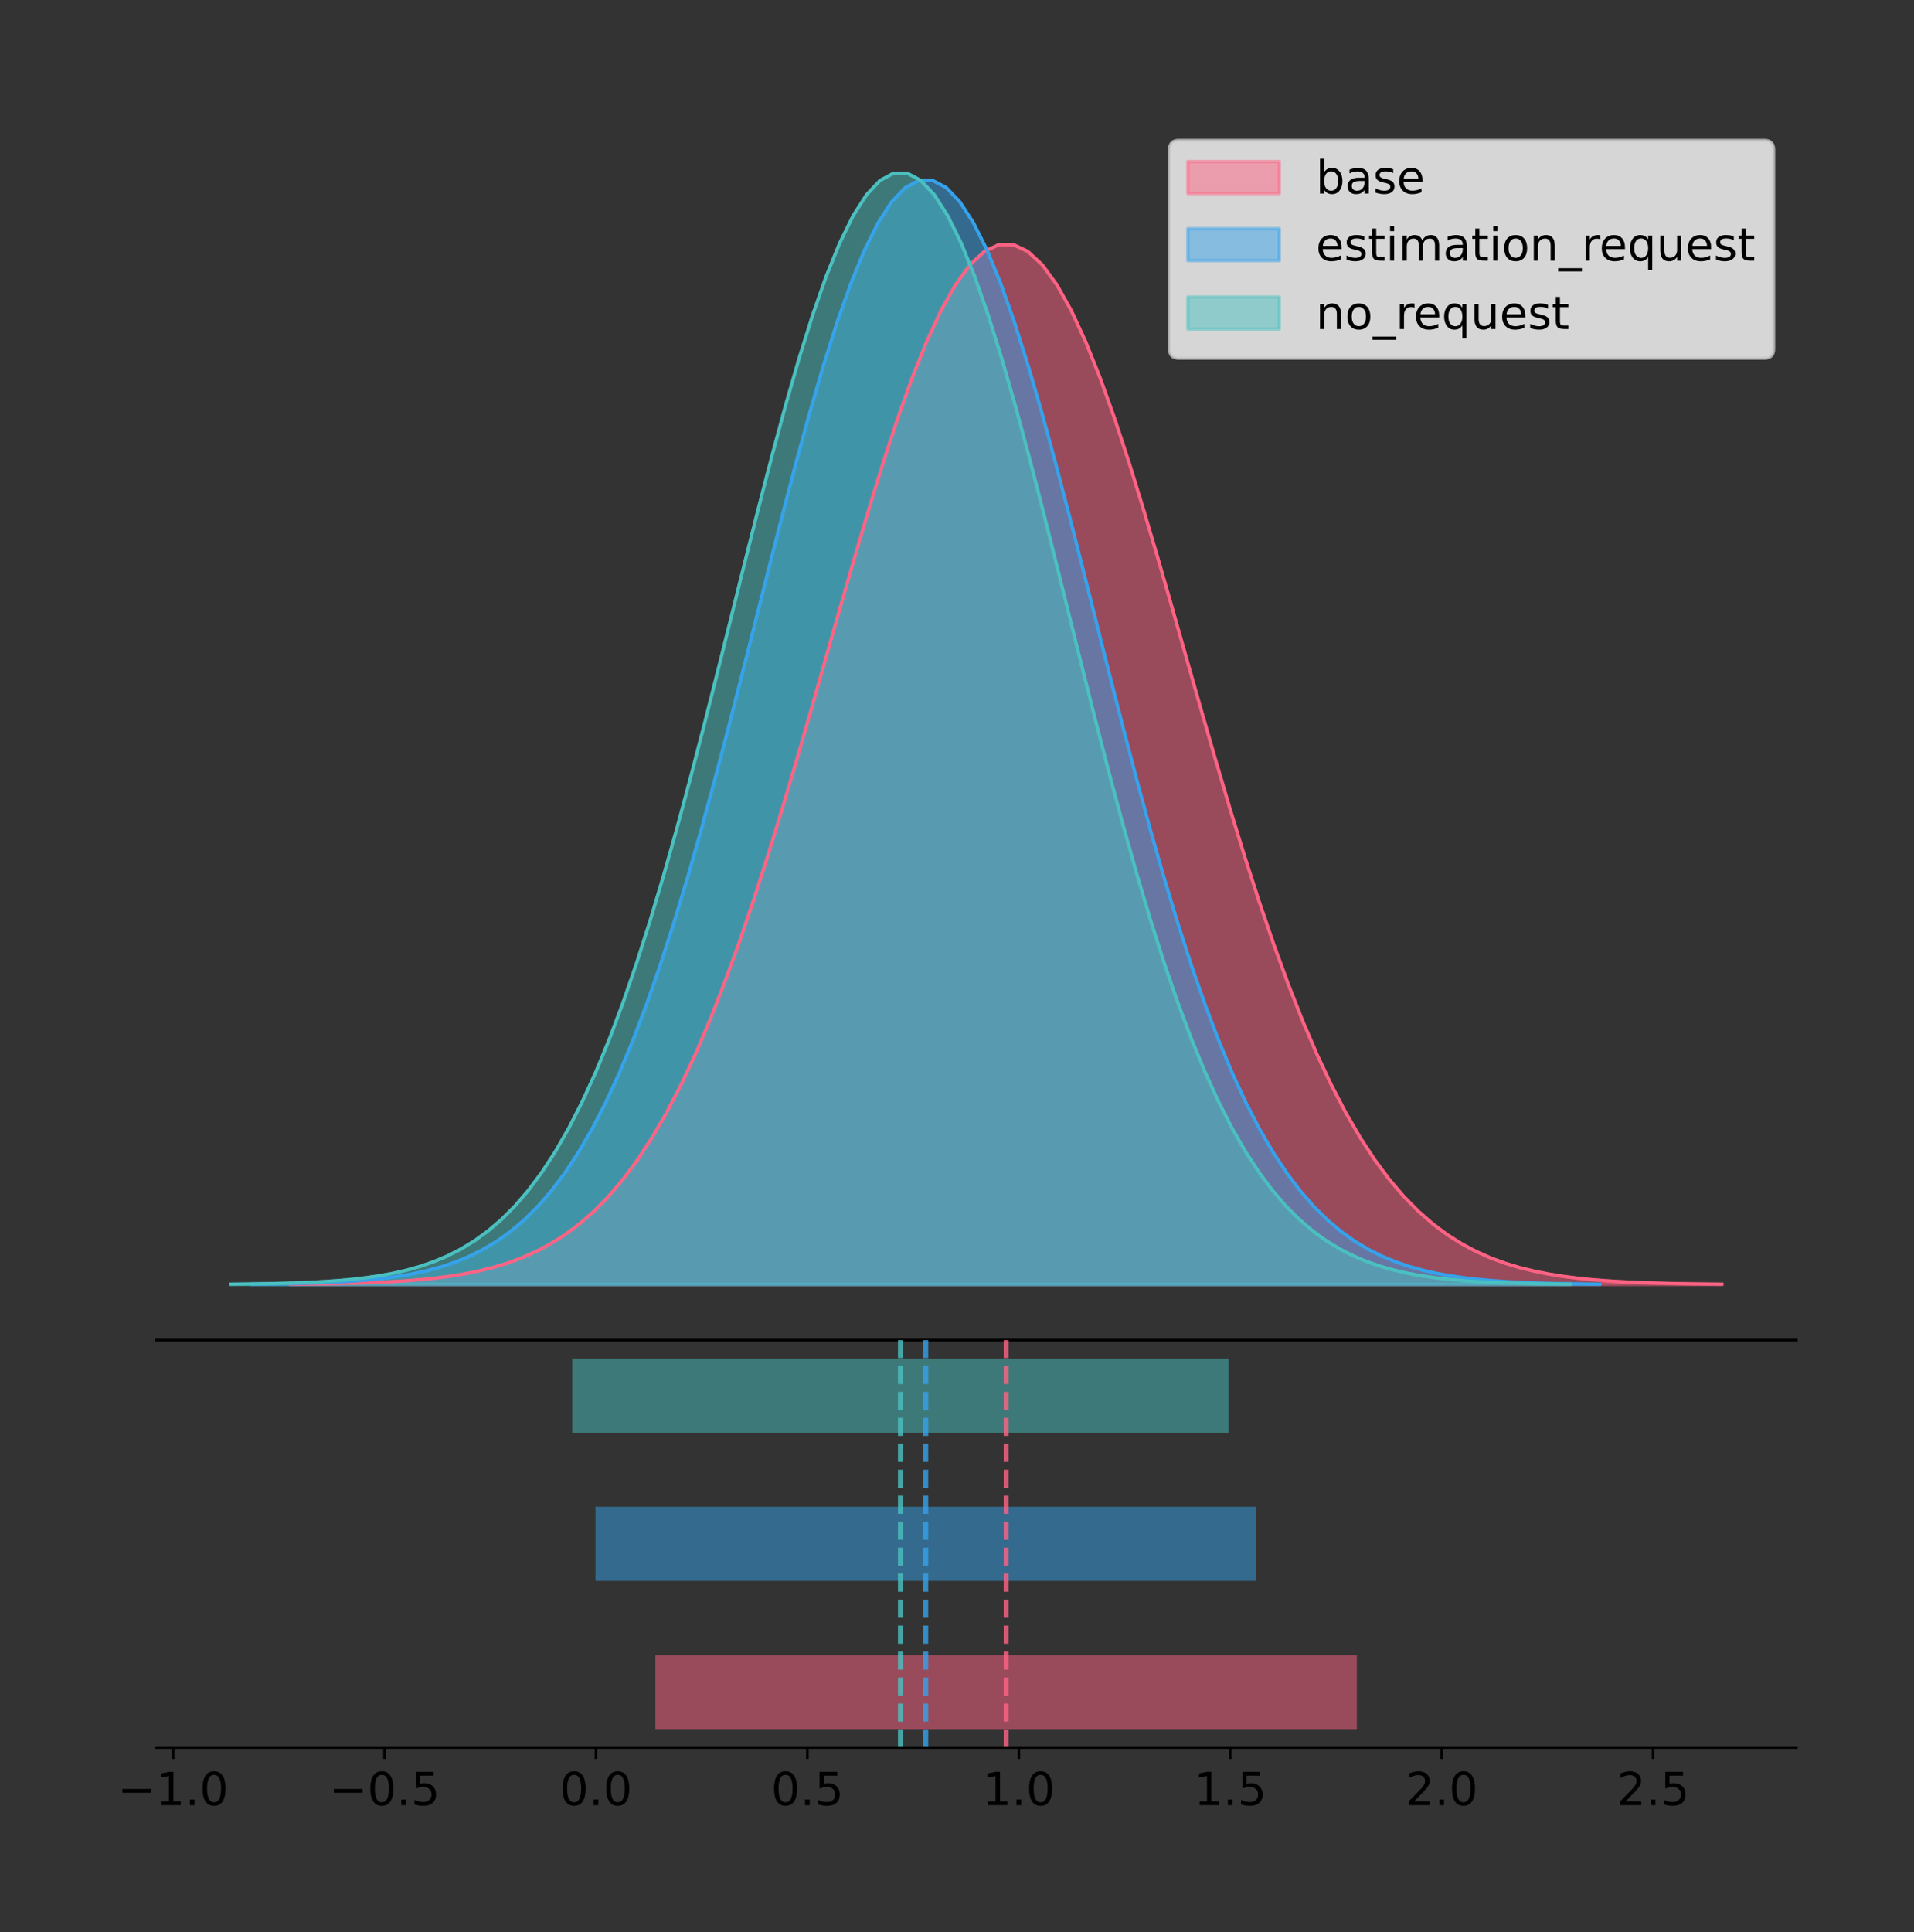 <?xml version="1.0" encoding="utf-8" standalone="no"?>
<!DOCTYPE svg PUBLIC "-//W3C//DTD SVG 1.1//EN"
  "http://www.w3.org/Graphics/SVG/1.1/DTD/svg11.dtd">
<!-- Created with matplotlib (https://matplotlib.org/) -->
<svg height="591.509pt" version="1.1" viewBox="0 0 586.017 591.509" width="586.017pt" xmlns="http://www.w3.org/2000/svg" xmlns:xlink="http://www.w3.org/1999/xlink">
 <rect x="0" y="0" width="586.017" height="591.509" fill="#333333" stroke="none"/>
 <defs>
  <style type="text/css">
*{stroke-linecap:butt;stroke-linejoin:round;}
  </style>
 </defs>
 <g id="figure_1">
  <g id="patch_1">
   <path d="M 0 591.509 
L 586.017 591.509 
L 586.017 0 
L 0 0 
z
" style="fill:none;"/>
  </g>
  <g id="axes_1">
   <g id="patch_2">
    <path d="M 47.817 410.22 
L 550.017 410.22 
L 550.017 36 
L 47.817 36 
z
" style="fill:none;"/>
   </g>
   <g id="PolyCollection_1">
    <defs>
     <path d="M 88.91 -198.299 
L 88.91 -198.406 
L 93.337 -198.447 
L 97.764 -198.501 
L 102.191 -198.573 
L 106.618 -198.669 
L 111.045 -198.795 
L 115.472 -198.96 
L 119.899 -199.174 
L 124.327 -199.45 
L 128.754 -199.804 
L 133.181 -200.253 
L 137.608 -200.82 
L 142.035 -201.529 
L 146.462 -202.412 
L 150.889 -203.502 
L 155.316 -204.838 
L 159.743 -206.463 
L 164.17 -208.426 
L 168.597 -210.78 
L 173.024 -213.58 
L 177.451 -216.887 
L 181.878 -220.762 
L 186.306 -225.269 
L 190.733 -230.469 
L 195.16 -236.421 
L 199.587 -243.181 
L 204.014 -250.796 
L 208.441 -259.304 
L 212.868 -268.728 
L 217.295 -279.08 
L 221.722 -290.349 
L 226.149 -302.508 
L 230.576 -315.506 
L 235.003 -329.267 
L 239.43 -343.69 
L 243.857 -358.652 
L 248.285 -374.002 
L 252.712 -389.569 
L 257.139 -405.16 
L 261.566 -420.565 
L 265.993 -435.563 
L 270.42 -449.925 
L 274.847 -463.419 
L 279.274 -475.819 
L 283.701 -486.908 
L 288.128 -496.486 
L 292.555 -504.377 
L 296.982 -510.433 
L 301.409 -514.536 
L 305.836 -516.608 
L 310.264 -516.608 
L 314.691 -514.536 
L 319.118 -510.433 
L 323.545 -504.377 
L 327.972 -496.486 
L 332.399 -486.908 
L 336.826 -475.819 
L 341.253 -463.419 
L 345.68 -449.925 
L 350.107 -435.563 
L 354.534 -420.565 
L 358.961 -405.16 
L 363.388 -389.569 
L 367.815 -374.002 
L 372.243 -358.652 
L 376.67 -343.69 
L 381.097 -329.267 
L 385.524 -315.506 
L 389.951 -302.508 
L 394.378 -290.349 
L 398.805 -279.08 
L 403.232 -268.728 
L 407.659 -259.304 
L 412.086 -250.796 
L 416.513 -243.181 
L 420.94 -236.421 
L 425.367 -230.469 
L 429.794 -225.269 
L 434.222 -220.762 
L 438.649 -216.887 
L 443.076 -213.58 
L 447.503 -210.78 
L 451.93 -208.426 
L 456.357 -206.463 
L 460.784 -204.838 
L 465.211 -203.502 
L 469.638 -202.412 
L 474.065 -201.529 
L 478.492 -200.82 
L 482.919 -200.253 
L 487.346 -199.804 
L 491.773 -199.45 
L 496.201 -199.174 
L 500.628 -198.96 
L 505.055 -198.795 
L 509.482 -198.669 
L 513.909 -198.573 
L 518.336 -198.501 
L 522.763 -198.447 
L 527.19 -198.406 
L 527.19 -198.299 
L 527.19 -198.299 
L 522.763 -198.299 
L 518.336 -198.299 
L 513.909 -198.299 
L 509.482 -198.299 
L 505.055 -198.299 
L 500.628 -198.299 
L 496.201 -198.299 
L 491.773 -198.299 
L 487.346 -198.299 
L 482.919 -198.299 
L 478.492 -198.299 
L 474.065 -198.299 
L 469.638 -198.299 
L 465.211 -198.299 
L 460.784 -198.299 
L 456.357 -198.299 
L 451.93 -198.299 
L 447.503 -198.299 
L 443.076 -198.299 
L 438.649 -198.299 
L 434.222 -198.299 
L 429.794 -198.299 
L 425.367 -198.299 
L 420.94 -198.299 
L 416.513 -198.299 
L 412.086 -198.299 
L 407.659 -198.299 
L 403.232 -198.299 
L 398.805 -198.299 
L 394.378 -198.299 
L 389.951 -198.299 
L 385.524 -198.299 
L 381.097 -198.299 
L 376.67 -198.299 
L 372.243 -198.299 
L 367.815 -198.299 
L 363.388 -198.299 
L 358.961 -198.299 
L 354.534 -198.299 
L 350.107 -198.299 
L 345.68 -198.299 
L 341.253 -198.299 
L 336.826 -198.299 
L 332.399 -198.299 
L 327.972 -198.299 
L 323.545 -198.299 
L 319.118 -198.299 
L 314.691 -198.299 
L 310.264 -198.299 
L 305.836 -198.299 
L 301.409 -198.299 
L 296.982 -198.299 
L 292.555 -198.299 
L 288.128 -198.299 
L 283.701 -198.299 
L 279.274 -198.299 
L 274.847 -198.299 
L 270.42 -198.299 
L 265.993 -198.299 
L 261.566 -198.299 
L 257.139 -198.299 
L 252.712 -198.299 
L 248.285 -198.299 
L 243.857 -198.299 
L 239.43 -198.299 
L 235.003 -198.299 
L 230.576 -198.299 
L 226.149 -198.299 
L 221.722 -198.299 
L 217.295 -198.299 
L 212.868 -198.299 
L 208.441 -198.299 
L 204.014 -198.299 
L 199.587 -198.299 
L 195.16 -198.299 
L 190.733 -198.299 
L 186.306 -198.299 
L 181.878 -198.299 
L 177.451 -198.299 
L 173.024 -198.299 
L 168.597 -198.299 
L 164.17 -198.299 
L 159.743 -198.299 
L 155.316 -198.299 
L 150.889 -198.299 
L 146.462 -198.299 
L 142.035 -198.299 
L 137.608 -198.299 
L 133.181 -198.299 
L 128.754 -198.299 
L 124.327 -198.299 
L 119.899 -198.299 
L 115.472 -198.299 
L 111.045 -198.299 
L 106.618 -198.299 
L 102.191 -198.299 
L 97.764 -198.299 
L 93.337 -198.299 
L 88.91 -198.299 
z
" id="m55bb6c1ed9" style="stroke:#ff6384;stroke-opacity:0.5;"/>
    </defs>
    <g clip-path="url(#p4dd7f9930e)">
     <use style="fill:#ff6384;fill-opacity:0.5;stroke:#ff6384;stroke-opacity:0.5;" x="0" xlink:href="#m55bb6c1ed9" y="591.509"/>
    </g>
   </g>
   <g id="PolyCollection_2">
    <defs>
     <path d="M 77.064 -198.299 
L 77.064 -198.413 
L 81.234 -198.456 
L 85.403 -198.513 
L 89.572 -198.59 
L 93.742 -198.692 
L 97.911 -198.826 
L 102.081 -199.001 
L 106.25 -199.228 
L 110.42 -199.522 
L 114.589 -199.897 
L 118.758 -200.374 
L 122.928 -200.975 
L 127.097 -201.729 
L 131.267 -202.666 
L 135.436 -203.823 
L 139.606 -205.242 
L 143.775 -206.968 
L 147.945 -209.052 
L 152.114 -211.551 
L 156.283 -214.524 
L 160.453 -218.036 
L 164.622 -222.15 
L 168.792 -226.935 
L 172.961 -232.456 
L 177.131 -238.777 
L 181.3 -245.955 
L 185.469 -254.04 
L 189.639 -263.073 
L 193.808 -273.08 
L 197.978 -284.071 
L 202.147 -296.037 
L 206.317 -308.948 
L 210.486 -322.748 
L 214.655 -337.359 
L 218.825 -352.674 
L 222.994 -368.561 
L 227.164 -384.859 
L 231.333 -401.388 
L 235.503 -417.942 
L 239.672 -434.299 
L 243.841 -450.224 
L 248.011 -465.473 
L 252.18 -479.801 
L 256.35 -492.967 
L 260.519 -504.742 
L 264.689 -514.912 
L 268.858 -523.291 
L 273.027 -529.72 
L 277.197 -534.077 
L 281.366 -536.277 
L 285.536 -536.277 
L 289.705 -534.077 
L 293.875 -529.72 
L 298.044 -523.291 
L 302.214 -514.912 
L 306.383 -504.742 
L 310.552 -492.967 
L 314.722 -479.801 
L 318.891 -465.473 
L 323.061 -450.224 
L 327.23 -434.299 
L 331.4 -417.942 
L 335.569 -401.388 
L 339.738 -384.859 
L 343.908 -368.561 
L 348.077 -352.674 
L 352.247 -337.359 
L 356.416 -322.748 
L 360.586 -308.948 
L 364.755 -296.037 
L 368.924 -284.071 
L 373.094 -273.08 
L 377.263 -263.073 
L 381.433 -254.04 
L 385.602 -245.955 
L 389.772 -238.777 
L 393.941 -232.456 
L 398.11 -226.935 
L 402.28 -222.15 
L 406.449 -218.036 
L 410.619 -214.524 
L 414.788 -211.551 
L 418.958 -209.052 
L 423.127 -206.968 
L 427.297 -205.242 
L 431.466 -203.823 
L 435.635 -202.666 
L 439.805 -201.729 
L 443.974 -200.975 
L 448.144 -200.374 
L 452.313 -199.897 
L 456.483 -199.522 
L 460.652 -199.228 
L 464.821 -199.001 
L 468.991 -198.826 
L 473.16 -198.692 
L 477.33 -198.59 
L 481.499 -198.513 
L 485.669 -198.456 
L 489.838 -198.413 
L 489.838 -198.299 
L 489.838 -198.299 
L 485.669 -198.299 
L 481.499 -198.299 
L 477.33 -198.299 
L 473.16 -198.299 
L 468.991 -198.299 
L 464.821 -198.299 
L 460.652 -198.299 
L 456.483 -198.299 
L 452.313 -198.299 
L 448.144 -198.299 
L 443.974 -198.299 
L 439.805 -198.299 
L 435.635 -198.299 
L 431.466 -198.299 
L 427.297 -198.299 
L 423.127 -198.299 
L 418.958 -198.299 
L 414.788 -198.299 
L 410.619 -198.299 
L 406.449 -198.299 
L 402.28 -198.299 
L 398.11 -198.299 
L 393.941 -198.299 
L 389.772 -198.299 
L 385.602 -198.299 
L 381.433 -198.299 
L 377.263 -198.299 
L 373.094 -198.299 
L 368.924 -198.299 
L 364.755 -198.299 
L 360.586 -198.299 
L 356.416 -198.299 
L 352.247 -198.299 
L 348.077 -198.299 
L 343.908 -198.299 
L 339.738 -198.299 
L 335.569 -198.299 
L 331.4 -198.299 
L 327.23 -198.299 
L 323.061 -198.299 
L 318.891 -198.299 
L 314.722 -198.299 
L 310.552 -198.299 
L 306.383 -198.299 
L 302.214 -198.299 
L 298.044 -198.299 
L 293.875 -198.299 
L 289.705 -198.299 
L 285.536 -198.299 
L 281.366 -198.299 
L 277.197 -198.299 
L 273.027 -198.299 
L 268.858 -198.299 
L 264.689 -198.299 
L 260.519 -198.299 
L 256.35 -198.299 
L 252.18 -198.299 
L 248.011 -198.299 
L 243.841 -198.299 
L 239.672 -198.299 
L 235.503 -198.299 
L 231.333 -198.299 
L 227.164 -198.299 
L 222.994 -198.299 
L 218.825 -198.299 
L 214.655 -198.299 
L 210.486 -198.299 
L 206.317 -198.299 
L 202.147 -198.299 
L 197.978 -198.299 
L 193.808 -198.299 
L 189.639 -198.299 
L 185.469 -198.299 
L 181.3 -198.299 
L 177.131 -198.299 
L 172.961 -198.299 
L 168.792 -198.299 
L 164.622 -198.299 
L 160.453 -198.299 
L 156.283 -198.299 
L 152.114 -198.299 
L 147.945 -198.299 
L 143.775 -198.299 
L 139.606 -198.299 
L 135.436 -198.299 
L 131.267 -198.299 
L 127.097 -198.299 
L 122.928 -198.299 
L 118.758 -198.299 
L 114.589 -198.299 
L 110.42 -198.299 
L 106.25 -198.299 
L 102.081 -198.299 
L 97.911 -198.299 
L 93.742 -198.299 
L 89.572 -198.299 
L 85.403 -198.299 
L 81.234 -198.299 
L 77.064 -198.299 
z
" id="mb4f3d5709d" style="stroke:#36a2eb;stroke-opacity:0.5;"/>
    </defs>
    <g clip-path="url(#p4dd7f9930e)">
     <use style="fill:#36a2eb;fill-opacity:0.5;stroke:#36a2eb;stroke-opacity:0.5;" x="0" xlink:href="#mb4f3d5709d" y="591.509"/>
    </g>
   </g>
   <g id="PolyCollection_3">
    <defs>
     <path d="M 70.645 -198.299 
L 70.645 -198.414 
L 74.787 -198.457 
L 78.929 -198.515 
L 83.071 -198.592 
L 87.213 -198.694 
L 91.356 -198.829 
L 95.498 -199.006 
L 99.64 -199.235 
L 103.782 -199.53 
L 107.924 -199.907 
L 112.066 -200.387 
L 116.209 -200.993 
L 120.351 -201.751 
L 124.493 -202.695 
L 128.635 -203.86 
L 132.777 -205.288 
L 136.92 -207.025 
L 141.062 -209.123 
L 145.204 -211.638 
L 149.346 -214.631 
L 153.488 -218.165 
L 157.631 -222.307 
L 161.773 -227.124 
L 165.915 -232.681 
L 170.057 -239.043 
L 174.199 -246.268 
L 178.342 -254.407 
L 182.484 -263.499 
L 186.626 -273.572 
L 190.768 -284.635 
L 194.91 -296.68 
L 199.052 -309.675 
L 203.195 -323.567 
L 207.337 -338.274 
L 211.479 -353.69 
L 215.621 -369.68 
L 219.763 -386.086 
L 223.906 -402.724 
L 228.048 -419.387 
L 232.19 -435.851 
L 236.332 -451.881 
L 240.474 -467.231 
L 244.617 -481.653 
L 248.759 -494.905 
L 252.901 -506.757 
L 257.043 -516.994 
L 261.185 -525.428 
L 265.328 -531.9 
L 269.47 -536.285 
L 273.612 -538.499 
L 277.754 -538.499 
L 281.896 -536.285 
L 286.038 -531.9 
L 290.181 -525.428 
L 294.323 -516.994 
L 298.465 -506.757 
L 302.607 -494.905 
L 306.749 -481.653 
L 310.892 -467.231 
L 315.034 -451.881 
L 319.176 -435.851 
L 323.318 -419.387 
L 327.46 -402.724 
L 331.603 -386.086 
L 335.745 -369.68 
L 339.887 -353.69 
L 344.029 -338.274 
L 348.171 -323.567 
L 352.314 -309.675 
L 356.456 -296.68 
L 360.598 -284.635 
L 364.74 -273.572 
L 368.882 -263.499 
L 373.024 -254.407 
L 377.167 -246.268 
L 381.309 -239.043 
L 385.451 -232.681 
L 389.593 -227.124 
L 393.735 -222.307 
L 397.878 -218.165 
L 402.02 -214.631 
L 406.162 -211.638 
L 410.304 -209.123 
L 414.446 -207.025 
L 418.589 -205.288 
L 422.731 -203.86 
L 426.873 -202.695 
L 431.015 -201.751 
L 435.157 -200.993 
L 439.3 -200.387 
L 443.442 -199.907 
L 447.584 -199.53 
L 451.726 -199.235 
L 455.868 -199.006 
L 460.01 -198.829 
L 464.153 -198.694 
L 468.295 -198.592 
L 472.437 -198.515 
L 476.579 -198.457 
L 480.721 -198.414 
L 480.721 -198.299 
L 480.721 -198.299 
L 476.579 -198.299 
L 472.437 -198.299 
L 468.295 -198.299 
L 464.153 -198.299 
L 460.01 -198.299 
L 455.868 -198.299 
L 451.726 -198.299 
L 447.584 -198.299 
L 443.442 -198.299 
L 439.3 -198.299 
L 435.157 -198.299 
L 431.015 -198.299 
L 426.873 -198.299 
L 422.731 -198.299 
L 418.589 -198.299 
L 414.446 -198.299 
L 410.304 -198.299 
L 406.162 -198.299 
L 402.02 -198.299 
L 397.878 -198.299 
L 393.735 -198.299 
L 389.593 -198.299 
L 385.451 -198.299 
L 381.309 -198.299 
L 377.167 -198.299 
L 373.024 -198.299 
L 368.882 -198.299 
L 364.74 -198.299 
L 360.598 -198.299 
L 356.456 -198.299 
L 352.314 -198.299 
L 348.171 -198.299 
L 344.029 -198.299 
L 339.887 -198.299 
L 335.745 -198.299 
L 331.603 -198.299 
L 327.46 -198.299 
L 323.318 -198.299 
L 319.176 -198.299 
L 315.034 -198.299 
L 310.892 -198.299 
L 306.749 -198.299 
L 302.607 -198.299 
L 298.465 -198.299 
L 294.323 -198.299 
L 290.181 -198.299 
L 286.038 -198.299 
L 281.896 -198.299 
L 277.754 -198.299 
L 273.612 -198.299 
L 269.47 -198.299 
L 265.328 -198.299 
L 261.185 -198.299 
L 257.043 -198.299 
L 252.901 -198.299 
L 248.759 -198.299 
L 244.617 -198.299 
L 240.474 -198.299 
L 236.332 -198.299 
L 232.19 -198.299 
L 228.048 -198.299 
L 223.906 -198.299 
L 219.763 -198.299 
L 215.621 -198.299 
L 211.479 -198.299 
L 207.337 -198.299 
L 203.195 -198.299 
L 199.052 -198.299 
L 194.91 -198.299 
L 190.768 -198.299 
L 186.626 -198.299 
L 182.484 -198.299 
L 178.342 -198.299 
L 174.199 -198.299 
L 170.057 -198.299 
L 165.915 -198.299 
L 161.773 -198.299 
L 157.631 -198.299 
L 153.488 -198.299 
L 149.346 -198.299 
L 145.204 -198.299 
L 141.062 -198.299 
L 136.92 -198.299 
L 132.777 -198.299 
L 128.635 -198.299 
L 124.493 -198.299 
L 120.351 -198.299 
L 116.209 -198.299 
L 112.066 -198.299 
L 107.924 -198.299 
L 103.782 -198.299 
L 99.64 -198.299 
L 95.498 -198.299 
L 91.356 -198.299 
L 87.213 -198.299 
L 83.071 -198.299 
L 78.929 -198.299 
L 74.787 -198.299 
L 70.645 -198.299 
z
" id="m4932a77685" style="stroke:#4bc0c0;stroke-opacity:0.5;"/>
    </defs>
    <g clip-path="url(#p4dd7f9930e)">
     <use style="fill:#4bc0c0;fill-opacity:0.5;stroke:#4bc0c0;stroke-opacity:0.5;" x="0" xlink:href="#m4932a77685" y="591.509"/>
    </g>
   </g>
   <g id="line2d_1">
    <path clip-path="url(#p4dd7f9930e)" d="M 88.91 393.103 
L 93.337 393.063 
L 97.764 393.009 
L 102.191 392.936 
L 106.618 392.84 
L 111.045 392.714 
L 115.472 392.549 
L 119.899 392.335 
L 124.327 392.059 
L 128.754 391.705 
L 133.181 391.256 
L 137.608 390.69 
L 142.035 389.98 
L 146.462 389.097 
L 150.889 388.007 
L 155.316 386.672 
L 159.743 385.046 
L 164.17 383.083 
L 168.597 380.73 
L 173.024 377.929 
L 177.451 374.622 
L 181.878 370.747 
L 186.306 366.241 
L 190.733 361.041 
L 195.16 355.088 
L 199.587 348.328 
L 204.014 340.713 
L 208.441 332.206 
L 212.868 322.781 
L 217.295 312.43 
L 221.722 301.16 
L 226.149 289.001 
L 230.576 276.003 
L 235.003 262.243 
L 239.43 247.819 
L 243.857 232.857 
L 248.285 217.507 
L 252.712 201.94 
L 257.139 186.35 
L 261.566 170.944 
L 265.993 155.946 
L 270.42 141.584 
L 274.847 128.09 
L 279.274 115.691 
L 283.701 104.602 
L 288.128 95.023 
L 292.555 87.132 
L 296.982 81.077 
L 301.409 76.974 
L 305.836 74.902 
L 310.264 74.902 
L 314.691 76.974 
L 319.118 81.077 
L 323.545 87.132 
L 327.972 95.023 
L 332.399 104.602 
L 336.826 115.691 
L 341.253 128.09 
L 345.68 141.584 
L 350.107 155.946 
L 354.534 170.944 
L 358.961 186.35 
L 363.388 201.94 
L 367.815 217.507 
L 372.243 232.857 
L 376.67 247.819 
L 381.097 262.243 
L 385.524 276.003 
L 389.951 289.001 
L 394.378 301.16 
L 398.805 312.43 
L 403.232 322.781 
L 407.659 332.206 
L 412.086 340.713 
L 416.513 348.328 
L 420.94 355.088 
L 425.367 361.041 
L 429.794 366.241 
L 434.222 370.747 
L 438.649 374.622 
L 443.076 377.929 
L 447.503 380.73 
L 451.93 383.083 
L 456.357 385.046 
L 460.784 386.672 
L 465.211 388.007 
L 469.638 389.097 
L 474.065 389.98 
L 478.492 390.69 
L 482.919 391.256 
L 487.346 391.705 
L 491.773 392.059 
L 496.201 392.335 
L 500.628 392.549 
L 505.055 392.714 
L 509.482 392.84 
L 513.909 392.936 
L 518.336 393.009 
L 522.763 393.063 
L 527.19 393.103 
" style="fill:none;stroke:#ff6384;stroke-linecap:square;"/>
   </g>
   <g id="line2d_2">
    <path clip-path="url(#p4dd7f9930e)" d="M 77.064 393.097 
L 81.234 393.054 
L 85.403 392.996 
L 89.572 392.919 
L 93.742 392.818 
L 97.911 392.684 
L 102.081 392.508 
L 106.25 392.281 
L 110.42 391.988 
L 114.589 391.613 
L 118.758 391.136 
L 122.928 390.534 
L 127.097 389.78 
L 131.267 388.843 
L 135.436 387.686 
L 139.606 386.268 
L 143.775 384.542 
L 147.945 382.457 
L 152.114 379.958 
L 156.283 376.985 
L 160.453 373.474 
L 164.622 369.359 
L 168.792 364.574 
L 172.961 359.053 
L 177.131 352.733 
L 181.3 345.555 
L 185.469 337.469 
L 189.639 328.436 
L 193.808 318.429 
L 197.978 307.438 
L 202.147 295.472 
L 206.317 282.562 
L 210.486 268.761 
L 214.655 254.15 
L 218.825 238.835 
L 222.994 222.949 
L 227.164 206.65 
L 231.333 190.121 
L 235.503 173.567 
L 239.672 157.21 
L 243.841 141.285 
L 248.011 126.036 
L 252.18 111.708 
L 256.35 98.542 
L 260.519 86.768 
L 264.689 76.597 
L 268.858 68.219 
L 273.027 61.789 
L 277.197 57.433 
L 281.366 55.233 
L 285.536 55.233 
L 289.705 57.433 
L 293.875 61.789 
L 298.044 68.219 
L 302.214 76.597 
L 306.383 86.768 
L 310.552 98.542 
L 314.722 111.708 
L 318.891 126.036 
L 323.061 141.285 
L 327.23 157.21 
L 331.4 173.567 
L 335.569 190.121 
L 339.738 206.65 
L 343.908 222.949 
L 348.077 238.835 
L 352.247 254.15 
L 356.416 268.761 
L 360.586 282.562 
L 364.755 295.472 
L 368.924 307.438 
L 373.094 318.429 
L 377.263 328.436 
L 381.433 337.469 
L 385.602 345.555 
L 389.772 352.733 
L 393.941 359.053 
L 398.11 364.574 
L 402.28 369.359 
L 406.449 373.474 
L 410.619 376.985 
L 414.788 379.958 
L 418.958 382.457 
L 423.127 384.542 
L 427.297 386.268 
L 431.466 387.686 
L 435.635 388.843 
L 439.805 389.78 
L 443.974 390.534 
L 448.144 391.136 
L 452.313 391.613 
L 456.483 391.988 
L 460.652 392.281 
L 464.821 392.508 
L 468.991 392.684 
L 473.16 392.818 
L 477.33 392.919 
L 481.499 392.996 
L 485.669 393.054 
L 489.838 393.097 
" style="fill:none;stroke:#36a2eb;stroke-linecap:square;"/>
   </g>
   <g id="line2d_3">
    <path clip-path="url(#p4dd7f9930e)" d="M 70.645 393.096 
L 74.787 393.053 
L 78.929 392.995 
L 83.071 392.918 
L 87.213 392.815 
L 91.356 392.68 
L 95.498 392.504 
L 99.64 392.275 
L 103.782 391.98 
L 107.924 391.602 
L 112.066 391.122 
L 116.209 390.516 
L 120.351 389.758 
L 124.493 388.814 
L 128.635 387.65 
L 132.777 386.222 
L 136.92 384.485 
L 141.062 382.386 
L 145.204 379.871 
L 149.346 376.878 
L 153.488 373.344 
L 157.631 369.202 
L 161.773 364.386 
L 165.915 358.828 
L 170.057 352.466 
L 174.199 345.241 
L 178.342 337.103 
L 182.484 328.01 
L 186.626 317.937 
L 190.768 306.874 
L 194.91 294.829 
L 199.052 281.834 
L 203.195 267.942 
L 207.337 253.235 
L 211.479 237.82 
L 215.621 221.829 
L 219.763 205.423 
L 223.906 188.786 
L 228.048 172.123 
L 232.19 155.658 
L 236.332 139.628 
L 240.474 124.279 
L 244.617 109.857 
L 248.759 96.604 
L 252.901 84.752 
L 257.043 74.515 
L 261.185 66.081 
L 265.328 59.61 
L 269.47 55.224 
L 273.612 53.01 
L 277.754 53.01 
L 281.896 55.224 
L 286.038 59.61 
L 290.181 66.081 
L 294.323 74.515 
L 298.465 84.752 
L 302.607 96.604 
L 306.749 109.857 
L 310.892 124.279 
L 315.034 139.628 
L 319.176 155.658 
L 323.318 172.123 
L 327.46 188.786 
L 331.603 205.423 
L 335.745 221.829 
L 339.887 237.82 
L 344.029 253.235 
L 348.171 267.942 
L 352.314 281.834 
L 356.456 294.829 
L 360.598 306.874 
L 364.74 317.937 
L 368.882 328.01 
L 373.024 337.103 
L 377.167 345.241 
L 381.309 352.466 
L 385.451 358.828 
L 389.593 364.386 
L 393.735 369.202 
L 397.878 373.344 
L 402.02 376.878 
L 406.162 379.871 
L 410.304 382.386 
L 414.446 384.485 
L 418.589 386.222 
L 422.731 387.65 
L 426.873 388.814 
L 431.015 389.758 
L 435.157 390.516 
L 439.3 391.122 
L 443.442 391.602 
L 447.584 391.98 
L 451.726 392.275 
L 455.868 392.504 
L 460.01 392.68 
L 464.153 392.815 
L 468.295 392.918 
L 472.437 392.995 
L 476.579 393.053 
L 480.721 393.096 
" style="fill:none;stroke:#4bc0c0;stroke-linecap:square;"/>
   </g>
   <g id="patch_3">
    <path d="M 47.817 410.22 
L 550.017 410.22 
" style="fill:none;stroke:#000000;stroke-linecap:square;stroke-linejoin:miter;stroke-width:0.8;"/>
   </g>
   <g id="legend_1">
    <g id="patch_4">
     <path d="M 360.888 109.627 
L 540.217 109.627 
Q 543.017 109.627 543.017 106.827 
L 543.017 45.8 
Q 543.017 43 540.217 43 
L 360.888 43 
Q 358.088 43 358.088 45.8 
L 358.088 106.827 
Q 358.088 109.627 360.888 109.627 
z
" style="fill:#ffffff;opacity:0.8;stroke:#cccccc;stroke-linejoin:miter;"/>
    </g>
    <g id="patch_5">
     <path d="M 363.688 59.238 
L 391.688 59.238 
L 391.688 49.438 
L 363.688 49.438 
z
" style="fill:#ff6384;opacity:0.5;stroke:#ff6384;stroke-linejoin:miter;"/>
    </g>
    <g id="text_1">
     <!-- base -->
     <defs>
      <path d="M 48.688 27.297 
Q 48.688 37.203 44.609 42.844 
Q 40.531 48.484 33.406 48.484 
Q 26.266 48.484 22.188 42.844 
Q 18.109 37.203 18.109 27.297 
Q 18.109 17.391 22.188 11.75 
Q 26.266 6.109 33.406 6.109 
Q 40.531 6.109 44.609 11.75 
Q 48.688 17.391 48.688 27.297 
z
M 18.109 46.391 
Q 20.953 51.266 25.266 53.625 
Q 29.594 56 35.594 56 
Q 45.562 56 51.781 48.094 
Q 58.016 40.188 58.016 27.297 
Q 58.016 14.406 51.781 6.484 
Q 45.562 -1.422 35.594 -1.422 
Q 29.594 -1.422 25.266 0.953 
Q 20.953 3.328 18.109 8.203 
L 18.109 0 
L 9.078 0 
L 9.078 75.984 
L 18.109 75.984 
z
" id="DejaVuSans-98"/>
      <path d="M 34.281 27.484 
Q 23.391 27.484 19.188 25 
Q 14.984 22.516 14.984 16.5 
Q 14.984 11.719 18.141 8.906 
Q 21.297 6.109 26.703 6.109 
Q 34.188 6.109 38.703 11.406 
Q 43.219 16.703 43.219 25.484 
L 43.219 27.484 
z
M 52.203 31.203 
L 52.203 0 
L 43.219 0 
L 43.219 8.297 
Q 40.141 3.328 35.547 0.953 
Q 30.953 -1.422 24.312 -1.422 
Q 15.922 -1.422 10.953 3.297 
Q 6 8.016 6 15.922 
Q 6 25.141 12.172 29.828 
Q 18.359 34.516 30.609 34.516 
L 43.219 34.516 
L 43.219 35.406 
Q 43.219 41.609 39.141 45 
Q 35.062 48.391 27.688 48.391 
Q 23 48.391 18.547 47.266 
Q 14.109 46.141 10.016 43.891 
L 10.016 52.203 
Q 14.938 54.109 19.578 55.047 
Q 24.219 56 28.609 56 
Q 40.484 56 46.344 49.844 
Q 52.203 43.703 52.203 31.203 
z
" id="DejaVuSans-97"/>
      <path d="M 44.281 53.078 
L 44.281 44.578 
Q 40.484 46.531 36.375 47.5 
Q 32.281 48.484 27.875 48.484 
Q 21.188 48.484 17.844 46.438 
Q 14.5 44.391 14.5 40.281 
Q 14.5 37.156 16.891 35.375 
Q 19.281 33.594 26.516 31.984 
L 29.594 31.297 
Q 39.156 29.25 43.188 25.516 
Q 47.219 21.781 47.219 15.094 
Q 47.219 7.469 41.188 3.016 
Q 35.156 -1.422 24.609 -1.422 
Q 20.219 -1.422 15.453 -0.562 
Q 10.688 0.297 5.422 2 
L 5.422 11.281 
Q 10.406 8.688 15.234 7.391 
Q 20.062 6.109 24.812 6.109 
Q 31.156 6.109 34.562 8.281 
Q 37.984 10.453 37.984 14.406 
Q 37.984 18.062 35.516 20.016 
Q 33.062 21.969 24.703 23.781 
L 21.578 24.516 
Q 13.234 26.266 9.516 29.906 
Q 5.812 33.547 5.812 39.891 
Q 5.812 47.609 11.281 51.797 
Q 16.75 56 26.812 56 
Q 31.781 56 36.172 55.266 
Q 40.578 54.547 44.281 53.078 
z
" id="DejaVuSans-115"/>
      <path d="M 56.203 29.594 
L 56.203 25.203 
L 14.891 25.203 
Q 15.484 15.922 20.484 11.062 
Q 25.484 6.203 34.422 6.203 
Q 39.594 6.203 44.453 7.469 
Q 49.312 8.734 54.109 11.281 
L 54.109 2.781 
Q 49.266 0.734 44.188 -0.344 
Q 39.109 -1.422 33.891 -1.422 
Q 20.797 -1.422 13.156 6.188 
Q 5.516 13.812 5.516 26.812 
Q 5.516 40.234 12.766 48.109 
Q 20.016 56 32.328 56 
Q 43.359 56 49.781 48.891 
Q 56.203 41.797 56.203 29.594 
z
M 47.219 32.234 
Q 47.125 39.594 43.094 43.984 
Q 39.062 48.391 32.422 48.391 
Q 24.906 48.391 20.391 44.141 
Q 15.875 39.891 15.188 32.172 
z
" id="DejaVuSans-101"/>
     </defs>
     <g transform="translate(402.888 59.238)scale(0.14 -0.14)">
      <use xlink:href="#DejaVuSans-98"/>
      <use x="63.477" xlink:href="#DejaVuSans-97"/>
      <use x="124.756" xlink:href="#DejaVuSans-115"/>
      <use x="176.855" xlink:href="#DejaVuSans-101"/>
     </g>
    </g>
    <g id="patch_6">
     <path d="M 363.688 79.787 
L 391.688 79.787 
L 391.688 69.987 
L 363.688 69.987 
z
" style="fill:#36a2eb;opacity:0.5;stroke:#36a2eb;stroke-linejoin:miter;"/>
    </g>
    <g id="text_2">
     <!-- estimation_request -->
     <defs>
      <path d="M 18.312 70.219 
L 18.312 54.688 
L 36.812 54.688 
L 36.812 47.703 
L 18.312 47.703 
L 18.312 18.016 
Q 18.312 11.328 20.141 9.422 
Q 21.969 7.516 27.594 7.516 
L 36.812 7.516 
L 36.812 0 
L 27.594 0 
Q 17.188 0 13.234 3.875 
Q 9.281 7.766 9.281 18.016 
L 9.281 47.703 
L 2.688 47.703 
L 2.688 54.688 
L 9.281 54.688 
L 9.281 70.219 
z
" id="DejaVuSans-116"/>
      <path d="M 9.422 54.688 
L 18.406 54.688 
L 18.406 0 
L 9.422 0 
z
M 9.422 75.984 
L 18.406 75.984 
L 18.406 64.594 
L 9.422 64.594 
z
" id="DejaVuSans-105"/>
      <path d="M 52 44.188 
Q 55.375 50.25 60.062 53.125 
Q 64.75 56 71.094 56 
Q 79.641 56 84.281 50.016 
Q 88.922 44.047 88.922 33.016 
L 88.922 0 
L 79.891 0 
L 79.891 32.719 
Q 79.891 40.578 77.094 44.375 
Q 74.312 48.188 68.609 48.188 
Q 61.625 48.188 57.562 43.547 
Q 53.516 38.922 53.516 30.906 
L 53.516 0 
L 44.484 0 
L 44.484 32.719 
Q 44.484 40.625 41.703 44.406 
Q 38.922 48.188 33.109 48.188 
Q 26.219 48.188 22.156 43.531 
Q 18.109 38.875 18.109 30.906 
L 18.109 0 
L 9.078 0 
L 9.078 54.688 
L 18.109 54.688 
L 18.109 46.188 
Q 21.188 51.219 25.484 53.609 
Q 29.781 56 35.688 56 
Q 41.656 56 45.828 52.969 
Q 50 49.953 52 44.188 
z
" id="DejaVuSans-109"/>
      <path d="M 30.609 48.391 
Q 23.391 48.391 19.188 42.75 
Q 14.984 37.109 14.984 27.297 
Q 14.984 17.484 19.156 11.844 
Q 23.344 6.203 30.609 6.203 
Q 37.797 6.203 41.984 11.859 
Q 46.188 17.531 46.188 27.297 
Q 46.188 37.016 41.984 42.703 
Q 37.797 48.391 30.609 48.391 
z
M 30.609 56 
Q 42.328 56 49.016 48.375 
Q 55.719 40.766 55.719 27.297 
Q 55.719 13.875 49.016 6.219 
Q 42.328 -1.422 30.609 -1.422 
Q 18.844 -1.422 12.172 6.219 
Q 5.516 13.875 5.516 27.297 
Q 5.516 40.766 12.172 48.375 
Q 18.844 56 30.609 56 
z
" id="DejaVuSans-111"/>
      <path d="M 54.891 33.016 
L 54.891 0 
L 45.906 0 
L 45.906 32.719 
Q 45.906 40.484 42.875 44.328 
Q 39.844 48.188 33.797 48.188 
Q 26.516 48.188 22.312 43.547 
Q 18.109 38.922 18.109 30.906 
L 18.109 0 
L 9.078 0 
L 9.078 54.688 
L 18.109 54.688 
L 18.109 46.188 
Q 21.344 51.125 25.703 53.562 
Q 30.078 56 35.797 56 
Q 45.219 56 50.047 50.172 
Q 54.891 44.344 54.891 33.016 
z
" id="DejaVuSans-110"/>
      <path d="M 50.984 -16.609 
L 50.984 -23.578 
L -0.984 -23.578 
L -0.984 -16.609 
z
" id="DejaVuSans-95"/>
      <path d="M 41.109 46.297 
Q 39.594 47.172 37.812 47.578 
Q 36.031 48 33.891 48 
Q 26.266 48 22.188 43.047 
Q 18.109 38.094 18.109 28.812 
L 18.109 0 
L 9.078 0 
L 9.078 54.688 
L 18.109 54.688 
L 18.109 46.188 
Q 20.953 51.172 25.484 53.578 
Q 30.031 56 36.531 56 
Q 37.453 56 38.578 55.875 
Q 39.703 55.766 41.062 55.516 
z
" id="DejaVuSans-114"/>
      <path d="M 14.797 27.297 
Q 14.797 17.391 18.875 11.75 
Q 22.953 6.109 30.078 6.109 
Q 37.203 6.109 41.297 11.75 
Q 45.406 17.391 45.406 27.297 
Q 45.406 37.203 41.297 42.844 
Q 37.203 48.484 30.078 48.484 
Q 22.953 48.484 18.875 42.844 
Q 14.797 37.203 14.797 27.297 
z
M 45.406 8.203 
Q 42.578 3.328 38.25 0.953 
Q 33.938 -1.422 27.875 -1.422 
Q 17.969 -1.422 11.734 6.484 
Q 5.516 14.406 5.516 27.297 
Q 5.516 40.188 11.734 48.094 
Q 17.969 56 27.875 56 
Q 33.938 56 38.25 53.625 
Q 42.578 51.266 45.406 46.391 
L 45.406 54.688 
L 54.391 54.688 
L 54.391 -20.797 
L 45.406 -20.797 
z
" id="DejaVuSans-113"/>
      <path d="M 8.5 21.578 
L 8.5 54.688 
L 17.484 54.688 
L 17.484 21.922 
Q 17.484 14.156 20.5 10.266 
Q 23.531 6.391 29.594 6.391 
Q 36.859 6.391 41.078 11.031 
Q 45.312 15.672 45.312 23.688 
L 45.312 54.688 
L 54.297 54.688 
L 54.297 0 
L 45.312 0 
L 45.312 8.406 
Q 42.047 3.422 37.719 1 
Q 33.406 -1.422 27.688 -1.422 
Q 18.266 -1.422 13.375 4.438 
Q 8.5 10.297 8.5 21.578 
z
M 31.109 56 
z
" id="DejaVuSans-117"/>
     </defs>
     <g transform="translate(402.888 79.787)scale(0.14 -0.14)">
      <use xlink:href="#DejaVuSans-101"/>
      <use x="61.523" xlink:href="#DejaVuSans-115"/>
      <use x="113.623" xlink:href="#DejaVuSans-116"/>
      <use x="152.832" xlink:href="#DejaVuSans-105"/>
      <use x="180.615" xlink:href="#DejaVuSans-109"/>
      <use x="278.027" xlink:href="#DejaVuSans-97"/>
      <use x="339.307" xlink:href="#DejaVuSans-116"/>
      <use x="378.516" xlink:href="#DejaVuSans-105"/>
      <use x="406.299" xlink:href="#DejaVuSans-111"/>
      <use x="467.48" xlink:href="#DejaVuSans-110"/>
      <use x="530.859" xlink:href="#DejaVuSans-95"/>
      <use x="580.859" xlink:href="#DejaVuSans-114"/>
      <use x="619.723" xlink:href="#DejaVuSans-101"/>
      <use x="681.246" xlink:href="#DejaVuSans-113"/>
      <use x="744.723" xlink:href="#DejaVuSans-117"/>
      <use x="808.102" xlink:href="#DejaVuSans-101"/>
      <use x="869.625" xlink:href="#DejaVuSans-115"/>
      <use x="921.725" xlink:href="#DejaVuSans-116"/>
     </g>
    </g>
    <g id="patch_7">
     <path d="M 363.688 100.726 
L 391.688 100.726 
L 391.688 90.926 
L 363.688 90.926 
z
" style="fill:#4bc0c0;opacity:0.5;stroke:#4bc0c0;stroke-linejoin:miter;"/>
    </g>
    <g id="text_3">
     <!-- no_request -->
     <g transform="translate(402.888 100.726)scale(0.14 -0.14)">
      <use xlink:href="#DejaVuSans-110"/>
      <use x="63.379" xlink:href="#DejaVuSans-111"/>
      <use x="124.561" xlink:href="#DejaVuSans-95"/>
      <use x="174.561" xlink:href="#DejaVuSans-114"/>
      <use x="213.424" xlink:href="#DejaVuSans-101"/>
      <use x="274.947" xlink:href="#DejaVuSans-113"/>
      <use x="338.424" xlink:href="#DejaVuSans-117"/>
      <use x="401.803" xlink:href="#DejaVuSans-101"/>
      <use x="463.326" xlink:href="#DejaVuSans-115"/>
      <use x="515.426" xlink:href="#DejaVuSans-116"/>
     </g>
    </g>
   </g>
  </g>
  <g id="axes_2">
   <g id="patch_8">
    <path d="M 47.817 534.96 
L 550.017 534.96 
L 550.017 410.22 
L 47.817 410.22 
z
" style="fill:none;"/>
   </g>
   <g id="patch_9">
    <path clip-path="url(#p0af63982a1)" d="M 200.671 529.29 
L 415.429 529.29 
L 415.429 506.61 
L 200.671 506.61 
z
" style="fill:#ff6384;opacity:0.5;"/>
   </g>
   <g id="patch_10">
    <path clip-path="url(#p0af63982a1)" d="M 182.321 483.93 
L 384.581 483.93 
L 384.581 461.25 
L 182.321 461.25 
z
" style="fill:#36a2eb;opacity:0.5;"/>
   </g>
   <g id="patch_11">
    <path clip-path="url(#p0af63982a1)" d="M 175.214 438.57 
L 376.152 438.57 
L 376.152 415.89 
L 175.214 415.89 
z
" style="fill:#4bc0c0;opacity:0.5;"/>
   </g>
   <g id="matplotlib.axis_1">
    <g id="xtick_1">
     <g id="line2d_4">
      <defs>
       <path d="M 0 0 
L 0 3.5 
" id="mc25558be60" style="stroke:#000000;stroke-width:0.8;"/>
      </defs>
      <g>
       <use style="stroke:#000000;stroke-width:0.8;" x="52.998" xlink:href="#mc25558be60" y="534.96"/>
      </g>
     </g>
     <g id="text_4">
      <!-- −1.0 -->
      <defs>
       <path d="M 10.594 35.5 
L 73.188 35.5 
L 73.188 27.203 
L 10.594 27.203 
z
" id="DejaVuSans-8722"/>
       <path d="M 12.406 8.297 
L 28.516 8.297 
L 28.516 63.922 
L 10.984 60.406 
L 10.984 69.391 
L 28.422 72.906 
L 38.281 72.906 
L 38.281 8.297 
L 54.391 8.297 
L 54.391 0 
L 12.406 0 
z
" id="DejaVuSans-49"/>
       <path d="M 10.688 12.406 
L 21 12.406 
L 21 0 
L 10.688 0 
z
" id="DejaVuSans-46"/>
       <path d="M 31.781 66.406 
Q 24.172 66.406 20.328 58.906 
Q 16.5 51.422 16.5 36.375 
Q 16.5 21.391 20.328 13.891 
Q 24.172 6.391 31.781 6.391 
Q 39.453 6.391 43.281 13.891 
Q 47.125 21.391 47.125 36.375 
Q 47.125 51.422 43.281 58.906 
Q 39.453 66.406 31.781 66.406 
z
M 31.781 74.219 
Q 44.047 74.219 50.516 64.516 
Q 56.984 54.828 56.984 36.375 
Q 56.984 17.969 50.516 8.266 
Q 44.047 -1.422 31.781 -1.422 
Q 19.531 -1.422 13.062 8.266 
Q 6.594 17.969 6.594 36.375 
Q 6.594 54.828 13.062 64.516 
Q 19.531 74.219 31.781 74.219 
z
" id="DejaVuSans-48"/>
      </defs>
      <g transform="translate(36 552.598)scale(0.14 -0.14)">
       <use xlink:href="#DejaVuSans-8722"/>
       <use x="83.789" xlink:href="#DejaVuSans-49"/>
       <use x="147.412" xlink:href="#DejaVuSans-46"/>
       <use x="179.199" xlink:href="#DejaVuSans-48"/>
      </g>
     </g>
    </g>
    <g id="xtick_2">
     <g id="line2d_5">
      <g>
       <use style="stroke:#000000;stroke-width:0.8;" x="117.732" xlink:href="#mc25558be60" y="534.96"/>
      </g>
     </g>
     <g id="text_5">
      <!-- −0.5 -->
      <defs>
       <path d="M 10.797 72.906 
L 49.516 72.906 
L 49.516 64.594 
L 19.828 64.594 
L 19.828 46.734 
Q 21.969 47.469 24.109 47.828 
Q 26.266 48.188 28.422 48.188 
Q 40.625 48.188 47.75 41.5 
Q 54.891 34.812 54.891 23.391 
Q 54.891 11.625 47.562 5.094 
Q 40.234 -1.422 26.906 -1.422 
Q 22.312 -1.422 17.547 -0.641 
Q 12.797 0.141 7.719 1.703 
L 7.719 11.625 
Q 12.109 9.234 16.797 8.062 
Q 21.484 6.891 26.703 6.891 
Q 35.156 6.891 40.078 11.328 
Q 45.016 15.766 45.016 23.391 
Q 45.016 31 40.078 35.438 
Q 35.156 39.891 26.703 39.891 
Q 22.75 39.891 18.812 39.016 
Q 14.891 38.141 10.797 36.281 
z
" id="DejaVuSans-53"/>
      </defs>
      <g transform="translate(100.734 552.598)scale(0.14 -0.14)">
       <use xlink:href="#DejaVuSans-8722"/>
       <use x="83.789" xlink:href="#DejaVuSans-48"/>
       <use x="147.412" xlink:href="#DejaVuSans-46"/>
       <use x="179.199" xlink:href="#DejaVuSans-53"/>
      </g>
     </g>
    </g>
    <g id="xtick_3">
     <g id="line2d_6">
      <g>
       <use style="stroke:#000000;stroke-width:0.8;" x="182.466" xlink:href="#mc25558be60" y="534.96"/>
      </g>
     </g>
     <g id="text_6">
      <!-- 0.0 -->
      <g transform="translate(171.334 552.598)scale(0.14 -0.14)">
       <use xlink:href="#DejaVuSans-48"/>
       <use x="63.623" xlink:href="#DejaVuSans-46"/>
       <use x="95.41" xlink:href="#DejaVuSans-48"/>
      </g>
     </g>
    </g>
    <g id="xtick_4">
     <g id="line2d_7">
      <g>
       <use style="stroke:#000000;stroke-width:0.8;" x="247.2" xlink:href="#mc25558be60" y="534.96"/>
      </g>
     </g>
     <g id="text_7">
      <!-- 0.5 -->
      <g transform="translate(236.068 552.598)scale(0.14 -0.14)">
       <use xlink:href="#DejaVuSans-48"/>
       <use x="63.623" xlink:href="#DejaVuSans-46"/>
       <use x="95.41" xlink:href="#DejaVuSans-53"/>
      </g>
     </g>
    </g>
    <g id="xtick_5">
     <g id="line2d_8">
      <g>
       <use style="stroke:#000000;stroke-width:0.8;" x="311.934" xlink:href="#mc25558be60" y="534.96"/>
      </g>
     </g>
     <g id="text_8">
      <!-- 1.0 -->
      <g transform="translate(300.802 552.598)scale(0.14 -0.14)">
       <use xlink:href="#DejaVuSans-49"/>
       <use x="63.623" xlink:href="#DejaVuSans-46"/>
       <use x="95.41" xlink:href="#DejaVuSans-48"/>
      </g>
     </g>
    </g>
    <g id="xtick_6">
     <g id="line2d_9">
      <g>
       <use style="stroke:#000000;stroke-width:0.8;" x="376.668" xlink:href="#mc25558be60" y="534.96"/>
      </g>
     </g>
     <g id="text_9">
      <!-- 1.5 -->
      <g transform="translate(365.536 552.598)scale(0.14 -0.14)">
       <use xlink:href="#DejaVuSans-49"/>
       <use x="63.623" xlink:href="#DejaVuSans-46"/>
       <use x="95.41" xlink:href="#DejaVuSans-53"/>
      </g>
     </g>
    </g>
    <g id="xtick_7">
     <g id="line2d_10">
      <g>
       <use style="stroke:#000000;stroke-width:0.8;" x="441.402" xlink:href="#mc25558be60" y="534.96"/>
      </g>
     </g>
     <g id="text_10">
      <!-- 2.0 -->
      <defs>
       <path d="M 19.188 8.297 
L 53.609 8.297 
L 53.609 0 
L 7.328 0 
L 7.328 8.297 
Q 12.938 14.109 22.625 23.891 
Q 32.328 33.688 34.812 36.531 
Q 39.547 41.844 41.422 45.531 
Q 43.312 49.219 43.312 52.781 
Q 43.312 58.594 39.234 62.25 
Q 35.156 65.922 28.609 65.922 
Q 23.969 65.922 18.812 64.312 
Q 13.672 62.703 7.812 59.422 
L 7.812 69.391 
Q 13.766 71.781 18.938 73 
Q 24.125 74.219 28.422 74.219 
Q 39.75 74.219 46.484 68.547 
Q 53.219 62.891 53.219 53.422 
Q 53.219 48.922 51.531 44.891 
Q 49.859 40.875 45.406 35.406 
Q 44.188 33.984 37.641 27.219 
Q 31.109 20.453 19.188 8.297 
z
" id="DejaVuSans-50"/>
      </defs>
      <g transform="translate(430.27 552.598)scale(0.14 -0.14)">
       <use xlink:href="#DejaVuSans-50"/>
       <use x="63.623" xlink:href="#DejaVuSans-46"/>
       <use x="95.41" xlink:href="#DejaVuSans-48"/>
      </g>
     </g>
    </g>
    <g id="xtick_8">
     <g id="line2d_11">
      <g>
       <use style="stroke:#000000;stroke-width:0.8;" x="506.136" xlink:href="#mc25558be60" y="534.96"/>
      </g>
     </g>
     <g id="text_11">
      <!-- 2.5 -->
      <g transform="translate(495.004 552.598)scale(0.14 -0.14)">
       <use xlink:href="#DejaVuSans-50"/>
       <use x="63.623" xlink:href="#DejaVuSans-46"/>
       <use x="95.41" xlink:href="#DejaVuSans-53"/>
      </g>
     </g>
    </g>
   </g>
   <g id="line2d_12">
    <path clip-path="url(#p0af63982a1)" d="M 308.05 534.96 
L 308.05 410.22 
" style="fill:none;stroke:#ff6384;stroke-dasharray:5.55,2.4;stroke-dashoffset:0;stroke-opacity:0.8;stroke-width:1.5;"/>
   </g>
   <g id="line2d_13">
    <path clip-path="url(#p0af63982a1)" d="M 283.451 534.96 
L 283.451 410.22 
" style="fill:none;stroke:#36a2eb;stroke-dasharray:5.55,2.4;stroke-dashoffset:0;stroke-opacity:0.8;stroke-width:1.5;"/>
   </g>
   <g id="line2d_14">
    <path clip-path="url(#p0af63982a1)" d="M 275.683 534.96 
L 275.683 410.22 
" style="fill:none;stroke:#4bc0c0;stroke-dasharray:5.55,2.4;stroke-dashoffset:0;stroke-opacity:0.8;stroke-width:1.5;"/>
   </g>
   <g id="patch_12">
    <path d="M 47.817 534.96 
L 550.017 534.96 
" style="fill:none;stroke:#000000;stroke-linecap:square;stroke-linejoin:miter;stroke-width:0.8;"/>
   </g>
  </g>
 </g>
 <defs>
  <clipPath id="p4dd7f9930e">
   <rect height="374.22" width="502.2" x="47.817" y="36"/>
  </clipPath>
  <clipPath id="p0af63982a1">
   <rect height="124.74" width="502.2" x="47.817" y="410.22"/>
  </clipPath>
 </defs>
</svg>
